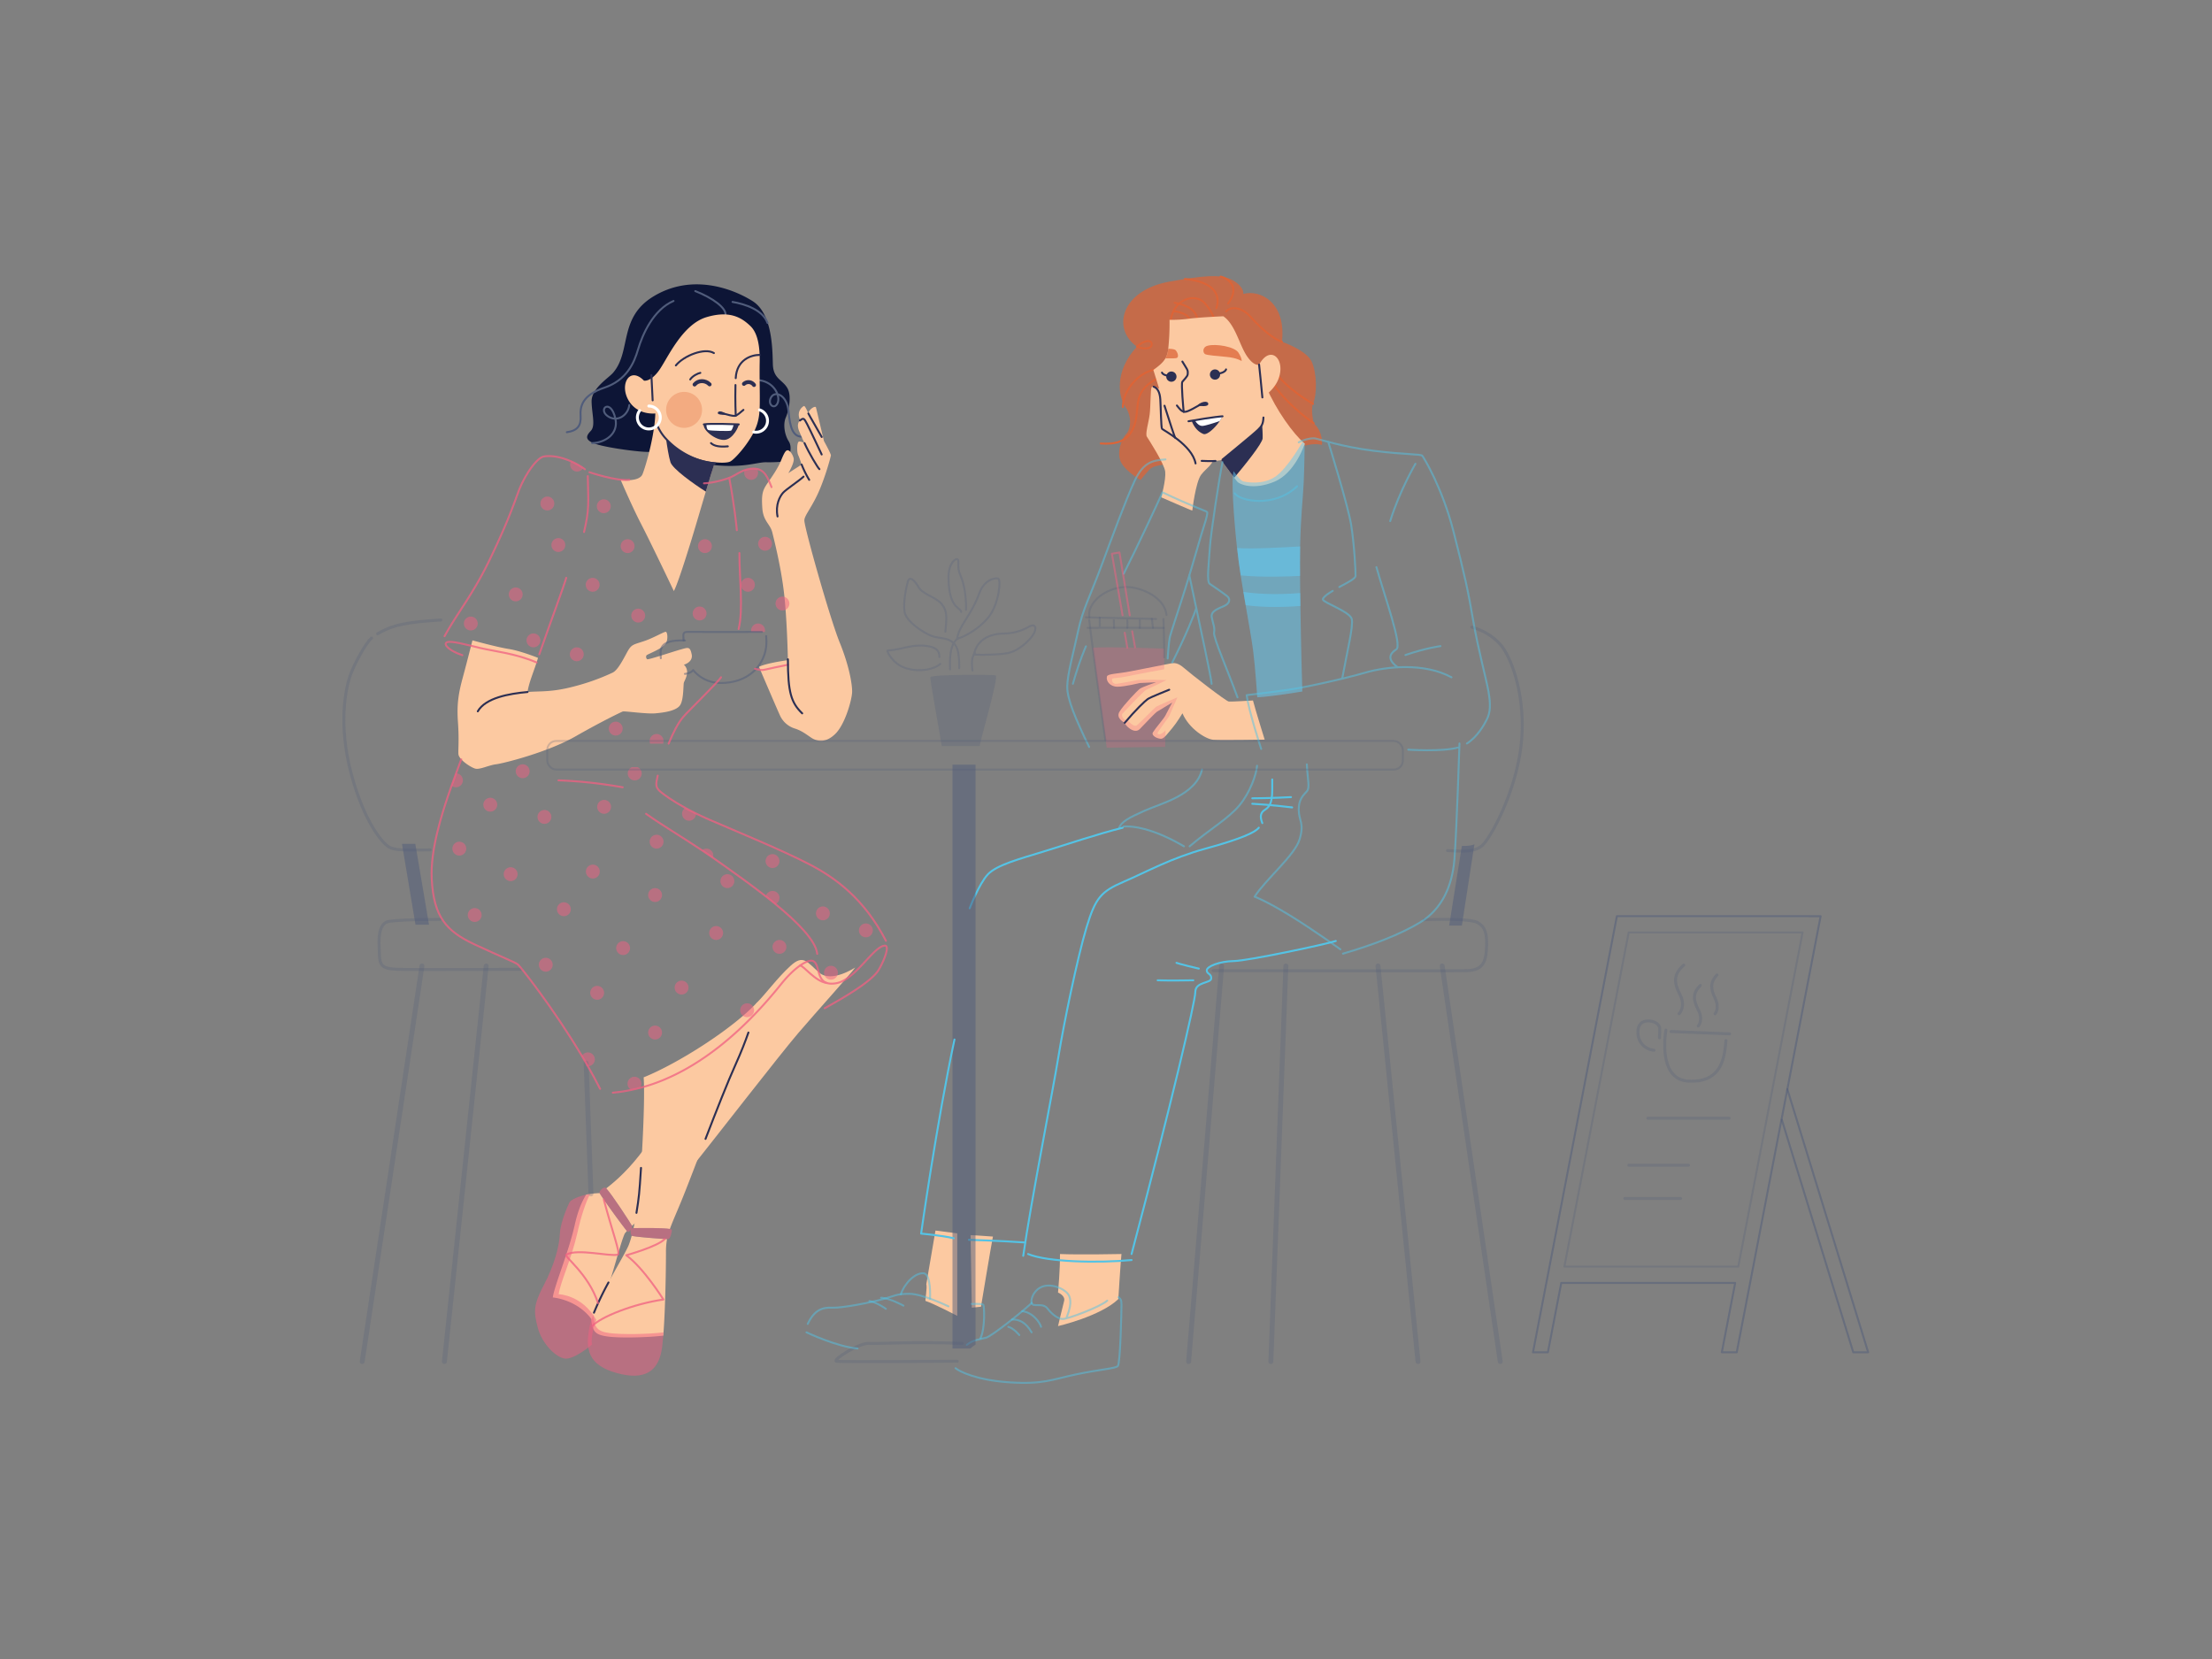 <svg id="Layer_1" data-name="Layer 1" xmlns="http://www.w3.org/2000/svg" viewBox="0 0 2267.72 1700.79"><rect x="0" y="0" width="2267.72" height="1700.79" fill="#808080" stroke="none"/><defs><style>.cls-1{fill:#fcc9a1;}.cls-11,.cls-14,.cls-16,.cls-17,.cls-18,.cls-2,.cls-21,.cls-22,.cls-23,.cls-24,.cls-25,.cls-27,.cls-4,.cls-8{fill:none;stroke-linecap:round;stroke-linejoin:round;}.cls-2,.cls-23{stroke:#2c2f53;}.cls-11,.cls-16,.cls-18,.cls-2,.cls-21,.cls-24,.cls-25,.cls-27,.cls-4,.cls-8{stroke-width:2px;}.cls-3{fill:#0d1536;}.cls-14,.cls-17,.cls-18,.cls-24,.cls-4{stroke:#505c7b;}.cls-11,.cls-12,.cls-15,.cls-24,.cls-25,.cls-28,.cls-5{opacity:0.5;}.cls-13,.cls-28,.cls-6{fill:#f06082;}.cls-29,.cls-7{fill:#dc6437;}.cls-21,.cls-26,.cls-7{opacity:0.75;}.cls-8{stroke:#dc6437;}.cls-9{fill:#2c2f53;}.cls-10{fill:#fff;}.cls-11,.cls-16{stroke:#54c3e5;}.cls-12{fill:#63cdf6;}.cls-13,.cls-14,.cls-17,.cls-18,.cls-19,.cls-20{opacity:0.25;}.cls-14,.cls-22{stroke-width:3px;}.cls-15,.cls-19{fill:#505c7b;}.cls-17{stroke-width:5px;}.cls-21,.cls-25,.cls-27{stroke:#f06082;}.cls-22{stroke:#fff;}.cls-23{stroke-width:4px;}.cls-29{opacity:0.3;}</style></defs><title>Pria dan wanita dating di cafe</title><path class="cls-1" d="M642.7,1262c-.74.84-1.48,1.71-2.24,2.64-5.12,12.11-8.88,30.75-25.1,80.37-2.41,3.22-4.13,8-5.33,13-14.35-25.65-43.31-27.87-43.31-27.87,1.78-12.68,16.24-46.26,22.47-74.28,3.45-15.52,7.5-24.15,11.73-31.14a93,93,0,0,1,13.8-1.56C617.91,1228.78,638.07,1256.53,642.7,1262Z"/><path class="cls-1" d="M662.17,1245.68c-5.27,3.85-9.72,6.82-14.27,11-1-2.14-20.86-32.64-26.39-38.39,10.65-8.12,24.85-21,39.51-41.3C661,1177,669,1217,662.17,1245.68Z"/><path class="cls-1" d="M700.76,1207.44c33-41.37,97.76-125.12,117.44-148.14s53.92-60.79,58.59-67.46c0,0-24.36,16.24-37,5.23s-16.22-19-29.56-6.74-25.08,28.38-33.73,37S700.76,1207.44,700.76,1207.44Z"/><path class="cls-1" d="M683.85,1270.33a70.72,70.72,0,0,0-1.1,13.41c0,15.27-.55,57.82-2.76,85.54-15.41,1.87-43.5,2.63-56.24,1-13.17-1.72-16.28-4.65-17.49-17.05,8-25.37,33.9-65.93,38.24-76.66a85.84,85.84,0,0,0,3.1-9.69C650.41,1268.06,677.88,1270.06,683.85,1270.33Z"/><path class="cls-2" d="M608.93,1345.74a308.59,308.59,0,0,1,14.87-30.94"/><path class="cls-1" d="M776.47,1027.35c-.16.83-5.88,27.5-21.93,63-16.3,36-45.51,115.67-56.74,142.63-5.11,12.29-8.69,20.28-11.06,27-5.35-1-20.24-1.16-37.24-.91a342.07,342.07,0,0,0,5.68-34.85c1.57-15.05,6.58-91.84,4.7-119.75C695,1090.33,751.37,1054.62,776.47,1027.35Z"/><path class="cls-2" d="M652.49,1243.42c1.18-7,2.11-13.82,2.67-19.24.47-4.47,1.24-14.39,2-26.85"/><path class="cls-1" d="M540.82,709.44c1.55-10.53,6.86-21.76,10.76-35,0,0-17.89-7.21-30-9.11s-37.23-8.84-37.23-8.84-5.86,23.22-9.77,37.6-6.51,26.27-5.13,45.71.17,27.75.52,33.3,12.65,13.69,17.33,14.9,13.86-3.57,21.31-4.47,52.5-12.16,81.08-28.45,47-24.95,48.69-25.64,24.25,2.69,33.61,1.86,20.79-2.56,24.95-7.93,3.47-21.31,4.16-23.56,7.1-11.9,0-18.34c0,0,9.7-2.53,8-10.72s-3.64-7-11.26-4.9-33.09,10.71-34.3,10-1.73-3.28-.35-4.32,16.81-7.1,19.4-11.78,1.56-11.43.17-12-12.44,6.11-22,9.36c-12.48,4.23-13.34,3.12-18.54,12.82S632.6,687.42,628,689.61a226.35,226.35,0,0,1-40.19,14.3C565.47,709.78,554,708.37,540.82,709.44Z"/><path class="cls-3" d="M712.79,473.89c44.61,8.66,61.78-.29,72.86,0A150.22,150.22,0,0,0,807,472.77s6.56-12.49,1.72-20.14-5.89-18.34-3.12-24.61,6.56-22.07,1.41-30.5-14.21-9.37-14.68-24-.16-51.92-20.92-64.92S709.06,280.16,670,303.83c-36.38,22-22.48,56.46-41.56,78.41-4.75,5.47-22.25,16.07-21.94,29.48s4.27,24.73-.91,30.12-6.4,9.74,6.55,13.74,47.39,8.42,54.56,7.65S712.79,473.89,712.79,473.89Z"/><path class="cls-4" d="M712.79,298.43c17.65,6.93,32,17.25,31,24.64"/><path class="cls-4" d="M581.13,443.09c11.57-1.64,14.66-7.32,14.08-16.73s1.37-21.16,24.3-28.89S650,372.4,654.23,357.93s15.43-40.51,36.26-49.38"/><path class="cls-4" d="M751,309.54c12.68,2.14,31.09,8.16,35.87,21.56"/><path class="cls-4" d="M607.06,454.3c13.75-.54,27.3-9.78,23.81-25.2-4.75-21-18-10-8.22-2.74s21.26-.38,22.53-11.15"/><path class="cls-4" d="M778.93,389.89c15.29,2.13,21.53,16.72,18.12,23.66s-10.79.65-6.4-6.44,16.33-1.69,17.75,14.62,4.4,27.1,15.37,25.9"/><path class="cls-1" d="M778.89,414.36c-.2,14.78-1.91,24.5-13.8,41.15-5.88,8.22-13.77,16.61-16.8,17.8a11,11,0,0,1-1.56.47c-5.2,1.19-13.83.11-13.83.11-2.41,7.17-5.71,18-9.31,30.09-5.37,18-11.41,38.79-16.18,54.14-8,25.65-13.58,42.21-16.59,47.84,0,0-23.92-50.21-33.42-68.52s-21.12-45.51-21.12-45.51,19,2.61,22.41-5.79,12.51-40,13.15-62.27c0,0-18.75,2.35-27.79-14s1.72-34.48,16.16-19.61c0,0,6.69,1.5,15.3-10.35s23.49-47.13,48.72-54.74c25-7.55,37.07,1.51,45,9s9.88,22.15,9.59,37C778.52,388,779.09,399.59,778.89,414.36Z"/><path class="cls-1" d="M778.1,683.62s18.65,43.69,21.31,49.37a24.78,24.78,0,0,0,15.8,14c8.88,2.84,15.09,9.05,19.18,10.83s12.25,4.23,22.2-5.7,16.87-35.14,17-42.78-2.84-26.28-12.79-50.79S825,542.45,824.62,533.74c-.18-4.62,5.86-11.19,12.79-25.39s12.95-34.9,14.43-41.33c.24-1-2.95-7.26-7.17-15,0,0-7.55-32.11-8.14-34.31s-7.4,2-7.81,6.12c0,0-3.2-7.73-4.37-7.58s-8.54,5.37-4,14.62c0,0-4.44,2.95-1,11.21,4,9.61,5.43,12.18,5.43,12.18s-4-2.2-5.87-1.47-2.2,10.27-.59,13.8,3.52,9.69,3.52,9.69-9.69,6.16-13.65,8.81c0,0,6.6-10.86,5.43-15.41s-4.26-8.07-6-8.07-3.08,1.17-6.6,9.83-8.81,16.14-14.09,23.78-6.31,11.45-5.43,25.39,8.07,16.29,10.27,25.24,9,36,12,62.08,3.82,61.79,4,68.83C807.77,676.79,786.14,679.6,778.1,683.62Z"/><g class="cls-5"><path class="cls-6" d="M777.2,484.8a7.13,7.13,0,1,1-14.26,0,7,7,0,0,1,.59-2.82,17.66,17.66,0,0,1,1.78-.54,24.76,24.76,0,0,1,10.58-.74A7,7,0,0,1,777.2,484.8Z"/><circle class="cls-6" cx="784.34" cy="557.47" r="7.13"/><circle class="cls-6" cx="766.77" cy="599.52" r="7.13"/><path class="cls-6" d="M784.34,646.37a7.23,7.23,0,0,1-.15,1.47h-14a7.23,7.23,0,0,1-.15-1.47,7.13,7.13,0,1,1,14.26,0Z"/><circle class="cls-6" cx="722.69" cy="559.89" r="7.13"/><circle class="cls-6" cx="643.42" cy="559.89" r="7.13"/><circle class="cls-6" cx="607.58" cy="599.52" r="7.13"/><circle class="cls-6" cx="591.32" cy="670.77" r="7.13"/><circle class="cls-6" cx="535.84" cy="790.67" r="7.13"/><path class="cls-6" d="M474.57,800a7.12,7.12,0,0,1-11.64,5.52c1.59-4.43,3.14-8.67,4.61-12.66A7.13,7.13,0,0,1,474.57,800Z"/><circle class="cls-6" cx="502.63" cy="824.98" r="7.13"/><circle class="cls-6" cx="523.51" cy="896.2" r="7.13"/><circle class="cls-6" cx="470.89" cy="870.01" r="7.13"/><circle class="cls-6" cx="631.24" cy="746.95" r="7.13"/><circle class="cls-6" cx="558.15" cy="837.49" r="7.13"/><path class="cls-6" d="M657.84,792.91a7.13,7.13,0,1,1-10.12-6.46h6A7.13,7.13,0,0,1,657.84,792.91Z"/><circle class="cls-6" cx="619.33" cy="827.16" r="7.13"/><circle class="cls-6" cx="673.14" cy="862.88" r="7.13"/><path class="cls-6" d="M713.52,834.29a7.13,7.13,0,1,1-11-6c3.35,1.84,7,3.75,10.94,5.7A2.85,2.85,0,0,1,713.52,834.29Z"/><circle class="cls-6" cx="791.97" cy="882.76" r="7.13"/><circle class="cls-6" cx="887.68" cy="953.82" r="7.13"/><circle class="cls-6" cx="843.62" cy="936.38" r="7.13"/><circle class="cls-6" cx="851.87" cy="997.24" r="7.13"/><path class="cls-6" d="M799.09,920.48a7.08,7.08,0,0,1-4,6.42c-3.27-2.69-6.63-5.36-10-8a7.13,7.13,0,0,1,14.07,1.61Z"/><circle class="cls-6" cx="799.1" cy="970.75" r="7.13"/><path class="cls-6" d="M731.3,877.14a7,7,0,0,1-.37,2.25q-5.92-4.09-11.34-7.71a7.12,7.12,0,0,1,11.71,5.46Z"/><circle class="cls-6" cx="745.7" cy="903.33" r="7.13"/><circle class="cls-6" cx="734.2" cy="956.49" r="7.13"/><circle class="cls-6" cx="698.75" cy="1012.46" r="7.13"/><circle class="cls-6" cx="638.81" cy="971.98" r="7.13"/><circle class="cls-6" cx="671.59" cy="917.59" r="7.13"/><circle class="cls-6" cx="607.77" cy="893.52" r="7.13"/><circle class="cls-6" cx="578.07" cy="932.13" r="7.13"/><circle class="cls-6" cx="559.51" cy="989.03" r="7.13"/><circle class="cls-6" cx="765.95" cy="1035.68" r="7.13"/><circle class="cls-6" cx="671.59" cy="1058.56" r="7.13"/><circle class="cls-6" cx="612.2" cy="1017.83" r="7.13"/><path class="cls-6" d="M609.83,1086a7.13,7.13,0,0,1-7.1,7.13h0A6.57,6.57,0,0,1,601,1093l-.11-3h0c-1.46-2.51-2.91-5-4.39-7.47a7.13,7.13,0,0,1,13.32,3.52Z"/><path class="cls-6" d="M657.6,1111a7.09,7.09,0,0,1-1.4,4.24c-3,.78-6,1.49-9,2.11A7.13,7.13,0,1,1,657.6,1111Z"/><circle class="cls-6" cx="486.66" cy="938.06" r="7.13"/><path class="cls-6" d="M680.27,759.63a7.16,7.16,0,0,1-.54,2.74H666.56a7.13,7.13,0,1,1,13.71-2.74Z"/><circle class="cls-6" cx="618.99" cy="518.99" r="7.13"/><circle class="cls-6" cx="572.41" cy="558.76" r="7.13"/><circle class="cls-6" cx="528.71" cy="609.39" r="7.13"/><circle class="cls-6" cx="482.66" cy="639.23" r="7.13"/><circle class="cls-6" cx="546.89" cy="656.51" r="7.13"/><path class="cls-6" d="M597.85,479.77a7.13,7.13,0,0,1-12.49-6.88A72.51,72.51,0,0,1,597.85,479.77Z"/><circle class="cls-6" cx="561.15" cy="516.19" r="7.13"/><circle class="cls-6" cx="717.23" cy="628.93" r="7.13"/><circle class="cls-6" cx="654.29" cy="631.11" r="7.13"/><circle class="cls-6" cx="802.17" cy="618.74" r="7.13"/></g><path class="cls-1" d="M1284.54,718.13c2.66,10.27,12,40.14,12,40.14s-44.73.73-52.53.16-25.14-11.42-31.76-27.17c0,0-5.93,9.89-10.48,15.22s-8,10.27-10.83,10.84-11.35-2.66-8.91-6.66,11.42-14.27,12.83-17.31,6.91-13.13,6.91-13.13-14.26,8.56-15.78,9.51-11.59,11.61-17.5,17.69-15.8-4.76-15.42-6.47c0,0-9.7-4.38-5.33-11.42s18.22-21.5,20.81-23.4,16.65-6.66,16.65-6.66l-16.65.76s-15.29,3.81-22.9,3.81-12-5.76-10.84-10.46c.76-3,10.46-2.66,24.16-5.33s36.8-7.17,40.79-8,7.79-1,14.32,4.76,42.87,34,45.72,34.23S1284.54,718.13,1284.54,718.13Z"/><path class="cls-1" d="M1086.67,1285.61c.25,15.58-2,39.51-2,39.51s7.73,3,6.23,8.72-6.23,25.67-6.23,25.67,43.37-10,61.82-27.67c0,0,2.49-40.3,3.24-46.24C1149.73,1285.61,1106.11,1286.48,1086.67,1285.61Z"/><path class="cls-1" d="M996.27,1340.63c.72,0,9.42-1,9.42-1s10.66-64.32,12.25-71.91c0,0-22.91-1.72-22.91-1.35S996.27,1340.63,996.27,1340.63Z"/><path class="cls-1" d="M981.37,1264.42V1349s-23.62-12.34-32.61-15.34c-.35-1.06,1.94-14.1.88-17.1l9.39-55Z"/><path class="cls-7" d="M1165.59,355.4c-26.1-18.27-16.3-57.69,32.92-66.6,33.49-6.06,53.52-8.42,65.55-1.35s10.56,13.86,10.56,13.86c17.46-4.72,44.13,8.83,39.63,49.07,0,0,25,8.5,30.43,20.29s5.74,33.13,1.42,43.32c-2.6,6.14.71,19.9.71,19.9,10.15,9.38,8.42,22.26,8.42,22.26s-10.58-3.46-25.77,4-72.53-4.42-72.53-4.42l-50.78,20s-21.86-.58-27.44,5.38-9.42,11-9.42,11-13.66-7.69-19.43-17.11-.38-24.8,4.61-29.9,6.15-18.37-.77-28S1141.8,380.85,1165.59,355.4Z"/><path class="cls-1" d="M1192.69,400.31c-6.47-2.68-10.7-5-12-3.38s-1,19.64-2.07,28-4.73,19.86-2.84,22.79,17.83,27.56,18.78,35.76-4.08,26.37-4.08,26.37,31.86,14,31.86,13.56,3.47-29.2,9-36.62,13.89-10.89,13.26-20.83S1192.69,400.31,1192.69,400.31Z"/><path class="cls-1" d="M1337.64,454.84s-9.58,30.07-31.17,39-35.69,2.71-38,0c-.62-.73-1.72-2.14-3.19-4.08-4-5.22-10.67-14.25-17.75-23.83L1285.7,414l12.54-17.08C1308.29,420.25,1325.67,444.74,1337.64,454.84Z"/><path class="cls-8" d="M1256.93,319.26c6.71-6.9,18.44-2.06,24.61,5s21.12,22.33,32.71,26.14"/><path class="cls-8" d="M1251.36,283.53c9.93,2.52,19.38,12.4,7.63,27.58"/><path class="cls-8" d="M1214.71,286c18.09,1.59,38.76,8.82,32.37,29.9"/><path class="cls-8" d="M1200.26,327.92c3.24-21.72,25.53-28.08,35.08-16.81,7.39,8.72,8.61,13.64,8.61,13.64"/><path class="cls-8" d="M1227.22,325.87c-2.76-12-18.77-14.58-23-15.47"/><path class="cls-8" d="M1219.34,326.65c-4.16-7-16.37-7.61-16.37-7.61"/><path class="cls-8" d="M1165.59,355.4c7.08-6.59,15-7.7,15.12-2.44C1180.81,357.54,1173.42,358.56,1165.59,355.4Z"/><path class="cls-8" d="M1306.48,379.88c11.42,18.53,39.63,34.11,39.63,34.11"/><path class="cls-8" d="M1302.62,389.23c12,20.31,33.37,37,44.19,44.66"/><path class="cls-8" d="M1151.14,417.25c0-18.85,19.55-38.64,36.32-38.54"/><path class="cls-8" d="M1128.47,454.63c13.87,1,28.86-.78,34.76-19.46s-3.75-35.08,27.27-49.06"/><path class="cls-9" d="M1294.45,449.32c-.25,5.28-18.53,27.81-29.13,40.46-4-5.22-10.67-14.25-17.75-23.83L1285.7,414l6.91,5.42C1292.68,420.12,1294.8,441.88,1294.45,449.32Z"/><path class="cls-1" d="M1311.14,387.17c-4.36,13.13-17,20.27-17,20.27,1.91,23.83,1.91,27.11-4.38,33.13s-34,28.37-36.46,30.57-26.25,1.2-26.25,1.2c-4.65-11.51-21.09-22.46-22.17-23.55s-12-35.59-22.46-69.55c5.58-4,9.72-7.36,12.28-11.73a21.77,21.77,0,0,0,2.78-8.45c.07-.49.12-1,.18-1.49A252.63,252.63,0,0,0,1199,327.9a136.16,136.16,0,0,0,19.74-1.17c11.41-1.47,35.4-2.49,35.4-2.49,12.14,8.19,16.38,29.1,24,40.51s12.72,9.07,12.72,9.07C1302,353.28,1317.72,367.38,1311.14,387.17Z"/><path class="cls-2" d="M1193.85,415.94c5.84,18.46,10.36,32.16,11,32.84"/><path class="cls-2" d="M1253.33,471.13c2.46-2.19,30.16-24.54,36.46-30.57,3.71-3.55,5.23-6.14,5.47-12.54"/><path class="cls-7" d="M1206.84,366.73c-1.23,1-6.68.46-12.11.76a21.77,21.77,0,0,0,2.78-8.45c.07-.49.12-1,.18-1.49,3.07.08,6.52.4,7.54,1.47C1207.16,361.06,1208.65,365.23,1206.84,366.73Z"/><path class="cls-7" d="M1238.1,354.42c8.27-2.26,27.62.86,31.58,7.17s3.21,8.56,3.21,8.56-4.71-3.21-14.77-4.18-20-1.7-22.48-2.83S1232.21,356,1238.1,354.42Z"/><circle class="cls-9" cx="1245.61" cy="383.97" r="5.26"/><circle class="cls-9" cx="1200.89" cy="386.12" r="5.26"/><path class="cls-2" d="M1247.08,382.94c4.71.36,9.41-2.07,9.85-4.23"/><path class="cls-2" d="M1200.26,385.44c-5.93-.13-8.46-2.06-9-3.46"/><path class="cls-2" d="M1212.15,370.67c5.37,8.82,5.56,8.45,5.56,11.32s-.07,3.22-5.56,9.39c-1.44,1.62,1.15,28.64,1.34,30.84"/><path class="cls-2" d="M1206.54,415.71c2.2,2.58,4.5,6.48,8.17,6.51s13.4-6.28,15.75-7.34,6.3-.38,6.3-.38"/><path class="cls-9" d="M1227.38,416c2.61.12,11.52,1.53,11.34-2S1231,411.47,1227.38,416Z"/><path class="cls-9" d="M1253.32,426.77a37.94,37.94,0,0,1-2.85,4.87c-5.19,7.64-13.27,14.68-16.77,13.27-9.11-3.69-12-13.59-12-13.59.51-.09,1.65-.27,3.23-.5C1233.21,429.59,1253.32,426.77,1253.32,426.77Z"/><path class="cls-10" d="M1253.32,426.77a37.94,37.94,0,0,1-2.85,4.87c-6.19,2.17-15.4,5-17.83,5-3,0-5.42-2.14-7.75-5.81C1233.21,429.59,1253.32,426.77,1253.32,426.77Z"/><path class="cls-2" d="M1182.7,396.44c4,1.33,6.36,5.77,6.84,13s.78,28.88,1.73,30.15,30.94,16.57,34.41,35.51"/><path class="cls-11" d="M1494.54,766.42c-16.37,4.47-50.82,2.13-50.82,2.13"/><path class="cls-12" d="M1332.86,564.4c-.12,6.63-.13,15.68-.05,26,0,5.54.1,11.44.17,17.55.05,4.35.12,8.8.18,13.3.61,40.1,1.75,83.65,2,87.66,0,0-29.15,5-46.24,6,0,0-2-30.6-4.23-47.9-1.22-9.6-4.42-27.53-7.69-46.57-.77-4.5-1.55-9.07-2.32-13.6-1-5.76-1.89-11.46-2.74-16.92-.75-4.82-1.42-9.44-2-13.73s-1.16-9.15-1.74-14.35c-3.34-30.14-6.23-71.67-3.43-78.76,0,0,6.43,9.72,10,10.5s19.28,3.76,32.14-4.55,28.32-36,28.53-36l2.11,1.87s-.24,23-1,39.87c-.75,16.18-2.95,33-3.68,65.49C1332.91,561.56,1332.88,563,1332.86,564.4Z"/><path class="cls-12" d="M1332.86,564.4c-.12,6.63-.13,15.68-.05,26-11,.6-38.88,1.72-60.81-.53-.75-4.82-1.42-9.44-2-13.73s-1.16-9.15-1.74-14.35c14.73,1.36,51.53-.84,64.69-1.61C1332.91,561.56,1332.88,563,1332.86,564.4Z"/><path class="cls-12" d="M1333.16,621.27c-12.32.9-35.79,2-56.11-.86-.77-4.5-1.55-9.07-2.32-13.6,10.58,1.59,30.46,3.44,58.24,1.16C1333,612.32,1333.1,616.77,1333.16,621.27Z"/><path class="cls-11" d="M1099.91,701c7-24.46,13.37-38.39,13.37-38.39"/><path class="cls-13" d="M1134.62,766.6s59.49-1.13,59.79-.74.44-17.22.44-17.22c-4.44,5.31-8.07,4.55-8.26,3.22s11.94-16.87,12.32-18.2,8.15-18.78,8.15-18.78-20.48,8.73-21.86,9.68-16.43,16.49-19.66,19-9.75-5.31-9.75-5.31c-3.88.95-6.55-4.93-5.22-6.45s22-23.51,24.27-24.46,21.07-10.13,21.07-10.13-25.24-.67-29.6,0-17.63,3.5-21.82,3.87-5.1-4.35-4.16-5.28,5.88-.4,15.46-2.48,37.73-7.2,37.73-7.2V665s-59.53-2.38-73.28-.88Z"/><path class="cls-14" d="M1484,872c14.65.79,27.74,1.83,35.59-5.23s31.33-48.5,38.73-94.73c8.37-52.34-8.12-98.57-20.94-112.17A60,60,0,0,0,1508.86,643"/><path class="cls-15" d="M1498.68,867.22s7.86.54,12.87-1.61l-12.87,83.29h-13Z"/><path class="cls-14" d="M1460,942.9c26.7-1,49.73-.19,54.81,2.9s9.72,6.84,9.27,23-2.65,25.83-20.31,26.28-260.11,0-260.11,0"/><path class="cls-16" d="M1283.83,818.4c16.86,0,39.67-1.19,39.67-1.19"/><path class="cls-16" d="M1283.83,824c18.56,1,40.86,3.75,40.86,3.75"/><path class="cls-16" d="M1294.11,843.82c-2.89-7.3-1.52-11,2.89-13.78s7.26-6.88,7.26-19.85V799.08"/><path class="cls-16" d="M1160.08,1291.78c-34.24,3.22-86.25,2.14-106.1-6.17"/><path class="cls-16" d="M1049,1287.45c8.11-56.48,30.75-171.07,36.06-204.06s19.57-102,28.79-132.49,14.81-36.9,38.29-47,48.08-24.12,84.13-34,50.62-16.56,54.22-21.34"/><path class="cls-16" d="M1229,993c-19.34-4.48-22.88-5.9-22.88-5.9"/><path class="cls-16" d="M1186.82,1005c11.56.47,36.56,0,36.56,0"/><line class="cls-17" x1="1478.54" y1="990.32" x2="1538.04" y2="1395.84"/><line class="cls-17" x1="1412.72" y1="990.32" x2="1453.74" y2="1395.84"/><line class="cls-17" x1="1252.44" y1="990.32" x2="1218.57" y2="1395.84"/><line class="cls-17" x1="1318.26" y1="990.32" x2="1302.87" y2="1395.84"/><line class="cls-17" x1="498.44" y1="990.32" x2="455.61" y2="1395.84"/><path class="cls-17" d="M600.9,1090h0l.11,3,4.84,131"/><line class="cls-17" x1="432.61" y1="990.32" x2="371.31" y2="1395.84"/><g class="cls-5"><path class="cls-16" d="M1331.45,453.44c6-3,13-4.47,16.58-4s27.85,8.72,60.6,12.76,48.05,3.19,49.54,5.1,20.41,32.53,31.89,77.4,15.1,61.24,20.2,91.22,13.4,59.75,15.73,73.14,1.91,21.26-1.7,28.49c-2.87,5.73-9.61,17.75-20.44,24.71"/><path class="cls-16" d="M1292.95,767.79s-12.81-38.9-14.86-55.14c0,0,21.73-2.52,41.16-5.26s59.23-11.66,80.5-17.84,60.14-10.52,88.27,4.8"/><path class="cls-16" d="M1440.81,671.55c21.24-7.35,35.95-9.15,35.95-9.15"/><path class="cls-16" d="M1425.21,534.22c9.86-31.63,25.88-58.74,25.88-58.74"/><path class="cls-16" d="M1411.08,581.44c9.08,31.91,26.5,80.11,20.48,84.2-4,2.7-12.07,8.6,1.1,18.25"/><path class="cls-16" d="M1376,695.77c5.14-28,11.44-53.35,9.86-61s-29.67-17.08-29.67-20.23,10.11-8.77,10.11-8.77"/><path class="cls-16" d="M1373.06,601.81c10.46-5.59,16.33-8.74,16.62-11.32s-1.29-32.37-4.44-52.14S1361.71,453,1361.71,453"/><path class="cls-16" d="M1268.65,714.88c-9.13-25.5-25.05-61.52-24-66.46s-1.17-9.06-2.4-15.75,8.14-9.16,13.2-11.63,6.29-6.91,2.59-9.87-14.31-10.36-17.76-12.58-1-20.23,0-36.51,10.06-74,13-88.33"/><path class="cls-16" d="M1152,588.22c13.69-27,36.27-75.41,39.79-83.5,30.37,14.49,45.07,19.22,45.69,20.17s-.17,5.21-3.33,14.83-11.36,39.28-18.77,62.95-15.3,46.54-16.25,51.27-2.05,21.14-2.05,21.14"/><path class="cls-16" d="M1194.85,471c-11.79,1.05-22.12,1.58-31.57,21.88s-23.11,57.77-34.84,89.1-18.38,42.71-23.11,64.77-11,44.11-11.2,57.07,8.8,33.79,22.46,62"/><path class="cls-16" d="M1219.3,589.89c12.16,58.3,22.14,102.75,22.83,111.15"/><path class="cls-16" d="M1201.76,679.18c14-27.54,23.18-50.85,24.64-55.57"/><path class="cls-16" d="M1339.73,783.61c.89,16.51,3.35,23.87,0,27.67s-8.53,8-8.28,19.19,5.83,13.39.92,29.9-34.14,40.38-46.18,58.9c0,0,11.34,4,36.11,19.18s51.87,34.84,51.87,34.84"/><path class="cls-16" d="M1376.75,977.68c28.65-8.26,58.84-19.61,79.49-32.26s32.52-35.1,34.84-64.78,5.16-118.43,5.16-118.43"/><path class="cls-16" d="M1219.53,867.64c21.33-18,39.62-28.32,50.9-41.75s17.68-32.32,18.29-40.85"/><path class="cls-16" d="M1213.78,867.64c-26.46-15.5-48.17-21.29-61.81-20.26"/><path class="cls-16" d="M1147.22,849.3c1.9-6.93,10.6-11.15,26.64-18.35s52.33-15.77,58.45-42"/></g><path class="cls-16" d="M1150.94,848.6c-25.37,6.3-56.75,16.88-81,24.37s-48.18,13.69-57.3,23.54-18.54,34.67-18.54,34.67"/><path class="cls-11" d="M1093.21,1351.5c3.47-9.11,5.6-16.67,2.85-23s-17.29-13.42-27.7-9.37-13.53,17.76-8.75,18.62,10.54-1.2,14.32,3.76c4.63,6.08,10.56,10.27,15.19,10.71s39.06-12.44,46-18.81"/><path class="cls-11" d="M991.16,1378.78c6.1-5.33,14.32-5.79,20-7.47s35.95-25.64,46.55-35.53"/><path class="cls-11" d="M1048,1344.23c11.4,1.3,18.35,12.32,19.27,16"/><path class="cls-11" d="M1037.48,1352.76c7.13-.32,14.1,2.73,20.13,13.14"/><path class="cls-11" d="M1033.65,1360.23c5.41,1.27,11.33,8.46,11.33,8.46"/><path class="cls-11" d="M1146.61,1329.91c2.41,2,3.1,2.61,3.12,7.84s-1.14,60.11-3.76,62.72-19.16,3.48-43.55,8.71-33.39,10.16-67.22,8-51.68-11.18-55.6-14.52"/><path class="cls-16" d="M1051.07,1273.78c-29.08-1.94-57.74-2.72-57.74-2.72"/><path class="cls-15" d="M1000.07,783.89v594.75a17.94,17.94,0,0,0-5.11,3.83H976.48V783.89Z"/><path class="cls-11" d="M996.27,1336.77c5.06-.13,11-.13,11.85.93s2.13,23.16-2.93,34.35"/><path class="cls-14" d="M986.42,1377.22c-51.48-1.9-85.71.58-95.79,0s-37.68,17.2-33.17,18.26,123.9,0,123.9,0"/><path class="cls-11" d="M879.14,1382.47c-21.32-1.79-52.35-16.57-52.35-16.57"/><path class="cls-11" d="M828.08,1357.28c6.52-14.08,15-17.17,24.88-16.65s39.07-5.14,52.1-8.74,13.89-5.49,27.26-5.49,40,12.86,40,12.86"/><path class="cls-11" d="M923.53,1326.84c4.25-12,14.85-22,23.12-21.52s6.8,26.08,6.8,26.08"/><path class="cls-11" d="M903.26,1330.4c9,.47,22.92,8.11,22.92,8.11"/><path class="cls-11" d="M891.27,1333.81c8,1.41,16.92,8,16.92,8"/><path class="cls-16" d="M977.8,1269.45c-13.54-3.09-33.49-4.75-33.49-4.75s15.91-113,34.2-199"/><rect class="cls-18" x="561.06" y="759.63" width="877.1" height="29.32" rx="9.15" ry="9.15"/><path class="cls-19" d="M1004.27,764.87c2.13-11.31,20-71.36,16.41-72.43s-66.11-1-66.86,1.83c-.61,2.27,10.25,60.79,11.65,70.59Z"/><g class="cls-20"><path class="cls-4" d="M997,687.46c-1.16-7.57-.74-14.52,2.52-17.88"/><path class="cls-4" d="M998.42,671c3.15.36,22.33.67,34.17-1.38S1055.43,656.4,1059,651s3.79-12.9-4.14-8.52a52.49,52.49,0,0,1-25,7C1021.1,649.54,1002.6,651.65,998.42,671Z"/><path class="cls-4" d="M974,686.21c-.57-18,1.29-26.21,8.31-32.22"/><path class="cls-4" d="M981.35,654.89c7.85-2.38,22.5-10,32.4-22.58s12.55-35.89,10-38.86c-1.42-1.68-14.23-.33-19.56,14.25C995.33,632,982.56,641.85,981.35,654.89Z"/><path class="cls-4" d="M990.33,625.18c.35-10.73-1.3-25.6-5.66-35.15s-.56-16.09-3.32-16.75-9.16,5.33-8.95,19.6c.47,31.85,12.86,29.7,13,34.54"/><path class="cls-4" d="M969.2,647.64c1.27-14.12,2.26-20.9-3.67-28.25S946,609.5,941.65,601.87s-9.32-11.58-11-5.51-4.94,21.72-3.25,31.06,17.07,19.93,26.4,24,19,1.08,25.58,9.89c4.71,6.31,4,23.73,4,23.73"/><path class="cls-4" d="M963,673.51c.28-6.5-3.32-10-13.28-11.34s-18.68,1-27.67,3-11.34,1.38-12.17,1.8,4.91,13.71,18.88,18.06,28.85,1.31,35.21-4.37"/></g><path class="cls-14" d="M451,942.53c-36.9.2-45,1.21-51.79,2-8.92,1.08-11.33,12-10.52,26.87s-1.51,21.66,18.06,22.27,127.84,0,127.84,0"/><polygon class="cls-15" points="412.12 865.12 425.76 865.12 439.8 947.94 425.96 947.94 412.12 865.12"/><path class="cls-14" d="M440.93,871.3c-24.91,0-34.69.89-41.59-2.67S373.32,843.06,360,793s-5.56-86.29-1.56-98.75,16.9-35.81,22.46-40"/><path class="cls-14" d="M387.13,649.78C403,640.27,418,637.77,452,635.6"/><path class="cls-21" d="M607.23,1359.38c8.26-9.1,41.89-22.67,72.88-27.13,0,0-20.25-32.41-38.08-45.37,0,0,32.34-8.94,39.5-16.68"/><path class="cls-21" d="M619,1229.69c8.18,31.42,17.45,55.77,14.4,56.57-8.28,2.16-41.32-6.56-52.88,0-2.86,1.62,22.91,19.76,32.61,49.74"/><path class="cls-2" d="M842.41,448c-6.88-12.35-12.37-21.39-13.68-24.1"/><path class="cls-2" d="M820.1,431.11c3.68-2.89,4.11-2.55,7.27,3.51s15,31.29,15,31.29"/><path class="cls-2" d="M824.79,454.3c4.77,10.51,13.46,25.05,15.26,26.66"/><path class="cls-2" d="M821.86,476.31a104.53,104.53,0,0,0,7.72,15.62"/><path class="cls-2" d="M797.12,529.47c-2.36-12.08,2.49-20.75,5.65-24.29s16.28-12.08,21-16.54"/><path class="cls-2" d="M732.9,475c-20.78-1.78-39.07-13.06-50-25a46.72,46.72,0,0,1-8.51-12.69"/><path class="cls-22" d="M655.77,421a11.73,11.73,0,1,0,9.4-4.72"/><path class="cls-22" d="M772.74,442.85a11.73,11.73,0,0,0,5.95-22.66"/><path class="cls-9" d="M745.58,425.18c-5.46-4.27-9.55-4.18-9.74-1.83S743.48,425.18,745.58,425.18Z"/><path class="cls-23" d="M762.68,393.55A6.89,6.89,0,0,1,773,394.71"/><path class="cls-23" d="M712.06,394.21c3.73-4.58,11-4.65,15.44-.13"/><path class="cls-2" d="M692.88,374.63c8.08-10,29.66-18.52,39-12.67"/><path class="cls-2" d="M754,394.71c-.45,15.83.28,31.39.28,31.39"/><path class="cls-2" d="M778.8,363.83c-8.52,0-23.56,4.77-24.54,23.83"/><path class="cls-2" d="M739.78,423.49c7.07,1.93,10.82,2.93,13.3,2.88s6.12-3.85,9.08-6.17"/><path class="cls-2" d="M707.61,389c2.13-3.45,7.93-6.35,10.36-6.74"/><path class="cls-9" d="M742.46,451c-9.4.38-22.46-10.55-20.91-16,.1-.33.91-.4,2.61-.36,2.6.05,7.26.36,14.53.36,6.08,0,10.65-.23,13.73-.33s4.65-.1,4.94.33C757.95,435.94,751.85,450.65,742.46,451Z"/><path class="cls-10" d="M752.42,434.74c-.67,2.4-1.91,6.25-3,6.75-1.63.72-20.75.17-23-.54-1.72-.55-2.19-3-2.23-6.24,2.6.05,7.26.36,14.53.36C744.77,435.07,749.33,434.84,752.42,434.74Z"/><path class="cls-2" d="M728.91,454.3c3.26,3.08,8.9,4.05,17.25,3.29"/><path class="cls-24" d="M677.46,674.81c-.16-7.38-3.77-19.34,24.75-18.19"/><path class="cls-24" d="M702.21,690.85c3.83-.33,7.3-2.08,8.38-3.91a36.5,36.5,0,0,0,27.89,13.25c18.23.11,32.66-7.16,40.69-19.75s6.51-23.77,6.29-28.32"/><path class="cls-24" d="M700.83,656.57c-.31-6-1.23-8.84,4.1-8.74s73.24,0,76.16,0"/><path class="cls-16" d="M1160.08,1285.61c41.08-155.4,65.34-259.16,65.34-268.57,0-10.78,15.86-8.81,16.29-13.87s-4.46-4.42-4.54-8.3c-.09-4.17,13.23-9.37,27.67-9.61s93.73-17,104.62-20.59"/><polyline class="cls-24" points="1832.37 1116.62 1915.22 1386.34 1899.93 1386.34 1826.7 1147.96"/><path class="cls-24" d="M1851.2,939.25H1657.61L1654.4,956l-65.89,342.51-3.21,16.71-13.69,71.15h15.29l13.69-71.15h178.3l-13.69,71.15h15.29l13.69-71.15,3.21-16.71L1863.27,956l3.22-16.71Z"/><path class="cls-14" d="M1689.36,1146.37h83.32"/><path class="cls-14" d="M1669.88,1194.56H1731"/><path class="cls-14" d="M1665.78,1228.66h57.17"/><path class="cls-14" d="M1726.13,989.41c-10.28,9.09-10.5,17.4-3.94,30s-.85,19.92-.85,19.92"/><path class="cls-14" d="M1760.14,999.57c-6.77,7.24-6.67,13.86-1.82,23.86s0,15.86,0,15.86"/><path class="cls-14" d="M1743.12,1010.31c-7.65,7.56-7.54,14.47-2.06,24.92s0,16.56,0,16.56"/><path class="cls-14" d="M1713.12,1057.51l60.06,2.4"/><path class="cls-14" d="M1707.82,1056.13c-2,13.06-5,51.31,24,52.31,29.67,1,36.19-18.35,37.56-41.68"/><path class="cls-14" d="M1701.28,1063.93c.36-11,.93-10.62-1.78-13.73-3.91-4.5-19.17-6.85-20.24,5.94s7.93,19.86,16.33,20.57"/><polygon class="cls-18" points="1782.09 1298.47 1603.79 1298.47 1669.69 955.97 1847.98 955.97 1782.09 1298.47"/><path class="cls-2" d="M1290.81,373.82s2.79,26.35,3.36,33.62"/><path class="cls-2" d="M1218.44,431.87c26.79-4.68,34.89-5.1,34.89-5.1"/><path class="cls-11" d="M1265.94,505.81c4.83,7.74,40.19,15.36,63.83-7.29"/><path class="cls-18" d="M1195.91,630.42c-2-18.07-25.26-28.07-40-28.6s-33.38,8.36-38.54,22.89c-1.19,3.34-.53,8.19-.53,8.19"/><path class="cls-18" d="M1193.49,673.82c.25-14-.75-39.26-.75-39.26"/><path class="cls-18" d="M1113.28,632.89c5.85.07,71.93,1.66,71.93,1.66"/><path class="cls-18" d="M1115,643.69c11.44-.28,78.11,0,78.11,0"/><path class="cls-18" d="M1116.65,635.46c.87,10.78,16.59,123.44,16.59,123.44"/><path class="cls-18" d="M1127.44,633.19c.15,5.53,0,8.58,0,8.58"/><path class="cls-18" d="M1141.86,635.82c.3,5.35.3,7.81.3,7.81"/><path class="cls-18" d="M1155.7,635.82a74.26,74.26,0,0,1,0,7.87"/><path class="cls-18" d="M1168.49,635.82c.15,3.87,0,7.87,0,7.87"/><path class="cls-18" d="M1180.9,634.45c.45,4.49,1.12,9.24,1.12,9.24"/><line class="cls-25" x1="1163.66" y1="663.66" x2="1160.72" y2="647.2"/><line class="cls-25" x1="1153.07" y1="648.67" x2="1155.7" y2="663.89"/><path class="cls-25" d="M1158.2,630.79c0-.63-10.52-64.37-10.52-64.37l-7.78,1.26,10.94,63.1"/><path class="cls-2" d="M1231.94,472.48s11.1.48,14.16.08"/><path class="cls-9" d="M732.9,473.89c-2.41,7.17-5.71,18-9.31,30.09-12.69-8-34.1-23.35-36.22-30.09-1.84-5.85-3.5-16.53-4.5-23.95C693.83,461.93,712.12,472.11,732.9,473.89Z"/><g class="cls-26"><path class="cls-27" d="M662.35,834.29c16.05,11.55,33.21,21.36,57.24,37.4q5.42,3.62,11.34,7.71,5.37,3.7,11.18,7.84c12.91,9.2,28.28,20.19,42.91,31.63,3.39,2.66,6.75,5.34,10,8,22.63,18.57,41.35,37.45,42.79,51"/><path class="cls-27" d="M628.25,1120.2a164.59,164.59,0,0,0,19-2.82c3-.62,6-1.33,9-2.11,64-16.89,114.3-68.62,144.49-106.3,14.81-18.5,27.66-25.34,32.3-23.9,9.22,2.86,1.44,27,24.3,22.91,19.89-3.57,38.46-38.49,50-38.49,4.33,0,.65,12.17-6.25,24.35s-36.2,29-55.62,39.81"/><path class="cls-27" d="M721.72,495.49c5.35-.14,16.28-2,25.87-5.61,5-1.88,10.35-6,15.94-7.89a17.68,17.68,0,0,1,1.78-.54,24.76,24.76,0,0,1,10.58-.74c8.37,1.56,11.33,9.38,15.06,18.64"/><path class="cls-27" d="M747.59,489.87c5,26.3,7.44,49.2,7.82,53.7"/><path class="cls-27" d="M758.05,567c-.21,23.78,4.21,58.09-.84,77.87"/><path class="cls-27" d="M774,685.66c5.53,1.26,6.55,1.67,10.37.83s14.61-3.33,23.45-5"/><path class="cls-27" d="M645.18,491.93c-13.37,1.56-40.88-7.81-40.88-7.81"/><path class="cls-27" d="M455.76,652.23c12.84-23.51,29-42.69,46-77.88s23.68-53.7,29.51-69.7,18.52-35.46,26.52-36.69c8.88-1.37,19,1.23,27.53,4.94a72.51,72.51,0,0,1,12.49,6.88c.65.46,1.26.91,1.83,1.35"/><path class="cls-27" d="M474,671.68c-13.4-4.43-19.79-11.06-16-13.15s20.41,2.46,34.3,5.78,36.27,5.53,57.9,14.87"/><path class="cls-27" d="M552.86,670.77c10.94-31.38,25.48-70.45,27.62-78.38"/><path class="cls-27" d="M602.6,488.11c.52,28.28,1.68,33.84-3.85,57.31"/><path class="cls-27" d="M685.46,762.37c5.13-12.42,10-21.6,15.1-27.54s36.47-36.45,38.63-40.5"/><path class="cls-27" d="M572.53,800a474,474,0,0,1,65.84,7.13"/><path class="cls-27" d="M908.28,964.56c-22.18-42.88-51.2-64.42-79.35-78.93s-74-33.28-101.53-45.23c-5-2.15-9.6-4.32-13.89-6.43-3.95-1.95-7.59-3.86-10.94-5.7-13.17-7.25-21.76-13.46-25.52-16.67-5.75-4.9-4.48-8.1-2.77-16.42"/><path class="cls-27" d="M472.9,778.46c-1.57,4.3-3.39,9.17-5.35,14.45-1.47,4-3,8.23-4.61,12.66-10.31,28.87-21.76,65.78-20.36,95.08,1.9,39.75,15.3,54.13,44.08,67.61S528.5,986.55,531.22,989c2.23,2,35.47,43.43,65.29,93.5,1.48,2.47,2.94,5,4.39,7.47h0l1.83,3.18c4.34,7.6,8.55,15.34,12.51,23.13"/><path class="cls-27" d="M820.3,989.8c3.76.45,15.46,16.38,27.45,18"/></g><path class="cls-2" d="M807.75,675.91c0,33.72,3.27,44.46,14.65,55.41"/><path class="cls-2" d="M767.26,1058.56c-3.22,9.21-7.41,20-12.73,31.78-8.4,18.57-20.22,48.7-31.24,77.24"/><path class="cls-28" d="M649,1259c21.54-.32,39.8,0,39.8,1.83s-1.28,9.49-4,9.49-36.7-2.38-37.43-3.66S645.21,1259.1,649,1259Z"/><path class="cls-28" d="M680.22,1365.94c-.33,4.14-.93,11.29-1.33,14.63-3.13,25.71-18.12,35.09-47,26.95s-32.45-24.08-27.23-48.54c.39-1.82,2.76-9.06,3.4-11.1,1.21,12.4,3.57,17.06,16.74,18.78C637.59,1368.31,664.82,1367.81,680.22,1365.94Z"/><path class="cls-28" d="M614.72,1223.18c-1-1.72,3.14-5.8,5.56-5.8s26.47,37,27.61,39.31-3,6.78-4.29,6.25S618.23,1229.35,614.72,1223.18Z"/><path class="cls-28" d="M611.27,1353.11c-4.17,9.48-5.72,24.81-4,25.09,0,0-18.94,16.19-28.49,14.59s-23.36-15.66-27.61-32.11-4.24-23.09,6.37-43.26,15.92-39.81,16.45-52.77S584,1232.22,584,1232.22c3.38-4,14.69-7.39,21.13-8.19-4.23,7-9.56,23.44-13,39-6.23,28-17.61,51.12-19.39,63.8C572.77,1326.78,596.92,1327.45,611.27,1353.11Z"/><circle class="cls-29" cx="701.31" cy="420.19" r="18.44"/><path class="cls-2" d="M721.55,435.07c6.22-1.2,35.81,0,35.81,0"/><path class="cls-2" d="M1153.07,741c11.43-13.49,20.69-22.31,23.59-24.34s22-9.55,22-9.55"/><path class="cls-2" d="M540.82,709.44c-19.09,1.7-43.09,6-51,19.82"/><line class="cls-2" x1="667.8" y1="384.58" x2="669.09" y2="410.41"/></svg>